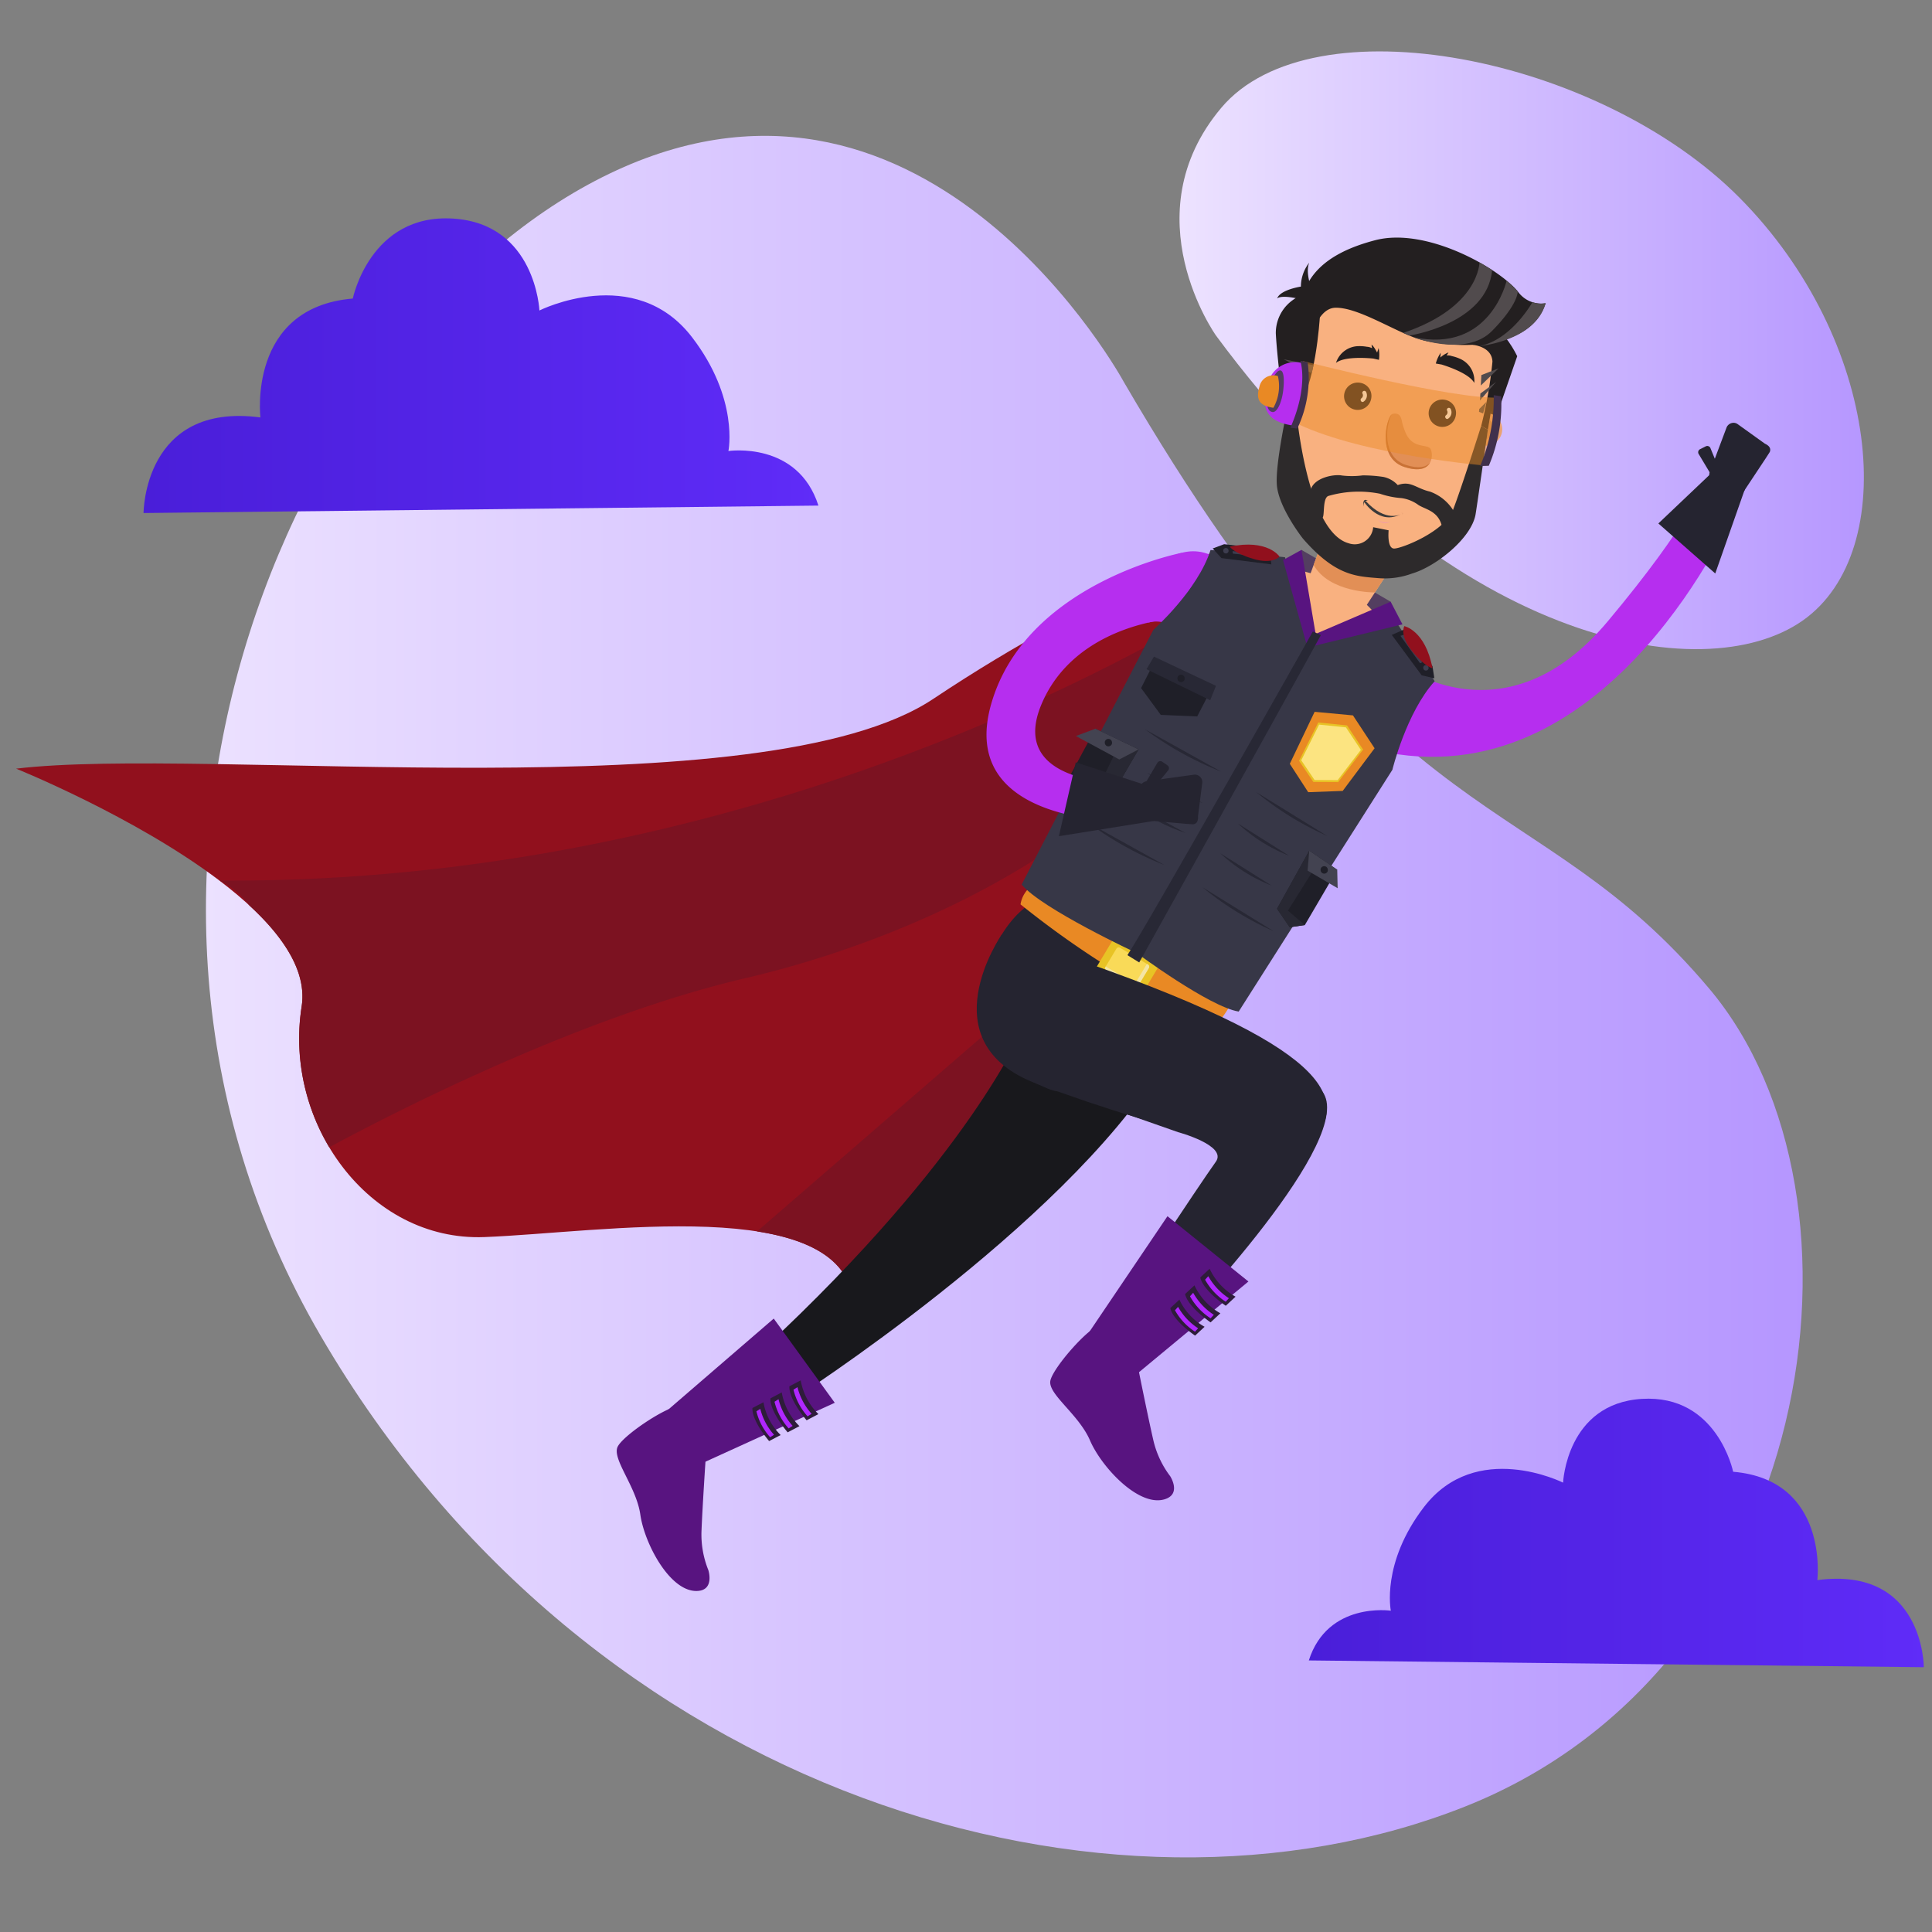 <svg xmlns="http://www.w3.org/2000/svg" xmlns:xlink="http://www.w3.org/1999/xlink" width="176" height="176" viewBox="0 0 176 176">
  <rect x="0" y="0" width="176" height="176" fill="#808080" stroke="none"/>
  <defs>
    <linearGradient id="linear-gradient" y1="0.5" x2="1" y2="0.5" gradientUnits="objectBoundingBox">
      <stop offset="0" stop-color="#f1e8ff"/>
      <stop offset="0.256" stop-color="#e0d1ff"/>
      <stop offset="1" stop-color="#b393ff"/>
    </linearGradient>
    <linearGradient id="linear-gradient-3" x1="48.93" y1="-227.693" x2="48.93" y2="-228.73" gradientUnits="objectBoundingBox">
      <stop offset="0" stop-color="#fff" stop-opacity="0"/>
      <stop offset="0.088" stop-color="#fff" stop-opacity="0.027"/>
      <stop offset="0.216" stop-color="#fff" stop-opacity="0.102"/>
      <stop offset="0.369" stop-color="#fff" stop-opacity="0.227"/>
      <stop offset="0.54" stop-color="#fff" stop-opacity="0.4"/>
      <stop offset="0.726" stop-color="#fff" stop-opacity="0.624"/>
      <stop offset="0.923" stop-color="#fff" stop-opacity="0.886"/>
      <stop offset="1" stop-color="#fff"/>
    </linearGradient>
    <linearGradient id="linear-gradient-4" x1="55.85" y1="-237.84" x2="55.85" y2="-238.943" xlink:href="#linear-gradient-3"/>
    <linearGradient id="linear-gradient-5" y1="0.5" x2="1" y2="0.5" gradientUnits="objectBoundingBox">
      <stop offset="0" stop-color="#4a1ed9"/>
      <stop offset="0.917" stop-color="#5d2af5"/>
      <stop offset="1" stop-color="#602cf8"/>
    </linearGradient>
  </defs>
  <g id="Grupo_2565" data-name="Grupo 2565" transform="translate(-6528.927 -670.843)">
    <g id="Grupo_2564" data-name="Grupo 2564">
      <path id="Trazado_5105" data-name="Trazado 5105" d="M6631.293,705.62s-17.581-32.4-46.182-19.269-51.614,63.906-26.982,106.164,72.153,55.677,104.291,42.888,38.2-55.515,22.216-74.494S6656.319,748.57,6631.293,705.62Z" fill="url(#linear-gradient)"/>
      <path id="Trazado_5106" data-name="Trazado 5106" d="M6639.7,701.41s-7.786-10.92.48-20.743,34.415-4.737,47.235,8.21,14.746,32.166,5.73,38.5S6660.636,729.733,6639.7,701.41Z" fill="url(#linear-gradient)"/>
      <g id="Grupo_2561" data-name="Grupo 2561">
        <g id="Grupo_2535" data-name="Grupo 2535">
          <path id="Trazado_5107" data-name="Trazado 5107" d="M6657.574,730.171l-16.618-9.529s-11.5,3.523-27.009,13.866-66.34,4.274-83.55,6.358c0,0,10.814,4.354,18.515,10.19,4.621,3.5,8.121,7.538,7.493,11.487-1.675,10.532,6.056,21.4,16.651,20.994s32.493-4.017,33.618,5.848S6653.389,741.952,6657.574,730.171Z" fill="#91101d"/>
          <path id="Trazado_5108" data-name="Trazado 5108" d="M6642.072,724.614s-39.444,26.814-93.16,26.442a7.282,7.282,0,0,1,2.722,2.261c3.181,2.925,5.268,6.1,4.771,9.226a19.274,19.274,0,0,0,2.516,12.812c6.478-3.488,23.087-11.943,37.943-15.411C6615.81,755.521,6639.1,743.375,6642.072,724.614Z" fill="#7c1221"/>
          <path id="Trazado_5109" data-name="Trazado 5109" d="M6606.674,789.385c.844,7.4,26.706-22.99,41.345-43.613a13.709,13.709,0,0,0-.554-5.666l-49.573,42.915C6602.691,783.769,6606.239,785.567,6606.674,789.385Z" fill="#7c1221"/>
        </g>
        <g id="Grupo_2560" data-name="Grupo 2560">
          <path id="Trazado_5110" data-name="Trazado 5110" d="M6647.04,722.652l.446-1.716,8.128,4.722-.467,1.492-5.5,1.818-1.23-.016Z" fill="#533e60"/>
          <path id="Trazado_5111" data-name="Trazado 5111" d="M6622.078,764.583s-4.758,11.608-23.57,29.106l2.587,4.687s24.591-15.751,33.617-30.379Z" fill="#18181c"/>
          <path id="Trazado_5112" data-name="Trazado 5112" d="M6632.967,764.5a9.772,9.772,0,0,1-6.1,5.495c-1.651.455-1.742.355-3.457-.411-4.1-1.832-6.812-6.47-4.387-11.161,0,0,2.74-8.5,9.387-5.419C6634.925,756.022,6634.688,761.078,6632.967,764.5Z" fill="#252430"/>
          <path id="Trazado_5113" data-name="Trazado 5113" d="M6641.021,761.408c-1.672,3.7-5.831,6.189-8.683,6.974a9.053,9.053,0,0,1-6.248-.5c-5.051-2.257-7.116-7.839-4.128-13.617,0,0,4.089-10.611,12.276-6.816C6642.267,751.172,6643.142,757.2,6641.021,761.408Z" fill="#252430"/>
          <path id="Trazado_5114" data-name="Trazado 5114" d="M6621.893,753.228a84.209,84.209,0,0,0,17.805,11,10.174,10.174,0,0,0,1.719-2.656L6624,751.058A2.63,2.63,0,0,0,6621.893,753.228Z" fill="#e98924"/>
          <g id="Grupo_2537" data-name="Grupo 2537">
            <g id="Grupo_2536" data-name="Grupo 2536">
              <rect id="Rectángulo_1883" data-name="Rectángulo 1883" width="4.823" height="3.355" rx="0.315" transform="translate(6630.408 756.291) rotate(30.982)" fill="#e8c325"/>
              <rect id="Rectángulo_1884" data-name="Rectángulo 1884" width="3.44" height="2.393" rx="0.225" transform="translate(6630.753 757.06) rotate(30.982)" fill="#f9da58"/>
              <path id="Trazado_5115" data-name="Trazado 5115" d="M6633.509,758.715l-.1-.061-.981,1.634a.226.226,0,0,1-.309.077l-2.462-1.479-.019.032a.226.226,0,0,0,.077.309l2.564,1.539a.225.225,0,0,0,.308-.077l1-1.666A.224.224,0,0,0,6633.509,758.715Z" fill="#f4e5a4"/>
            </g>
          </g>
          <path id="Trazado_5116" data-name="Trazado 5116" d="M6648.689,699.032l-1.053-1.336a3.675,3.675,0,0,0-2.486,3.515c.137,2.639.819,7.473.819,7.473l.98.534,6.333-10.89Z" fill="#231f20"/>
          <g id="Grupo_2538" data-name="Grupo 2538">
            <circle id="Elipse_472" data-name="Elipse 472" cx="1.488" cy="1.488" r="1.488" transform="translate(6644.653 706.339)" fill="#eaa271"/>
            <circle id="Elipse_473" data-name="Elipse 473" cx="0.873" cy="0.873" r="0.873" transform="translate(6645.268 706.955)" fill="#d38c5b"/>
          </g>
          <path id="Trazado_5117" data-name="Trazado 5117" d="M6664.852,700.985l.172,1.124s-2.178,5.4-1.163,7.533l1.01.2,2.271-6.55S6665.828,700.552,6664.852,700.985Z" fill="#231f20"/>
          <g id="Grupo_2539" data-name="Grupo 2539">
            <circle id="Elipse_474" data-name="Elipse 474" cx="1.488" cy="1.488" r="1.488" transform="translate(6662.799 708.465)" fill="#eaa271"/>
            <circle id="Elipse_475" data-name="Elipse 475" cx="0.873" cy="0.873" r="0.873" transform="translate(6663.414 709.08)" fill="#d38c5b"/>
          </g>
          <path id="Trazado_5118" data-name="Trazado 5118" d="M6663.345,716.382l2.4-13.684s.233-5.991-8.832-7.357-9.983,6.6-9.983,6.6l.043.018-1.476,11.659a3.909,3.909,0,0,0,.976,3.692l2.707,3.119c3.87,4.365,7.678,2,7.678,2l2.346-.885A6.25,6.25,0,0,0,6663.345,716.382Z" fill="#f9b180"/>
          <path id="Trazado_5119" data-name="Trazado 5119" d="M6655.381,722.978l-3.628,5.539-4.646-2.155,2.324-6.321Z" fill="#f9b180"/>
          <path id="Trazado_5120" data-name="Trazado 5120" d="M6643.3,722.333s9.689-.35,12.6,7.364l-9.54.2Z" fill="#f9b180"/>
          <path id="Trazado_5121" data-name="Trazado 5121" d="M6654.179,724.814s-4.125.053-5.586-2.5l.838-2.278,5.95,2.937Z" fill="#e28f56"/>
          <g id="Grupo_2540" data-name="Grupo 2540">
            <path id="Trazado_5122" data-name="Trazado 5122" d="M6653.845,707.119a1.245,1.245,0,1,1-.987-1.4A1.212,1.212,0,0,1,6653.845,707.119Z" fill="#231f20"/>
            <path id="Trazado_5123" data-name="Trazado 5123" d="M6653.042,706.691a.325.325,0,0,1-.09.429c-.19.141.013.448.2.307a.688.688,0,0,0,.235-.855.191.191,0,0,0-.234-.115.186.186,0,0,0-.115.234Z" fill="#fff"/>
          </g>
          <g id="Grupo_2541" data-name="Grupo 2541">
            <path id="Trazado_5124" data-name="Trazado 5124" d="M6661.551,708.666a1.245,1.245,0,1,1-.988-1.4A1.212,1.212,0,0,1,6661.551,708.666Z" fill="#231f20"/>
            <path id="Trazado_5125" data-name="Trazado 5125" d="M6660.748,708.238a.325.325,0,0,1-.091.429c-.19.141.014.448.2.307a.688.688,0,0,0,.234-.855.191.191,0,0,0-.234-.115.185.185,0,0,0-.114.234Z" fill="#fff"/>
          </g>
          <g id="Grupo_2542" data-name="Grupo 2542">
            <path id="Trazado_5126" data-name="Trazado 5126" d="M6657.012,710.35a5.716,5.716,0,0,1-.377-1.134c-.106-.553-.324-.769-.842-.672s-1.533,4.007,1.08,4.842,2.646-1.1,2.385-1.621S6657.695,711.786,6657.012,710.35Z" fill="#e28f56"/>
            <path id="Trazado_5127" data-name="Trazado 5127" d="M6657.009,713.2c-2.249-.72-1.809-3.716-1.313-4.6-.529.5-1.279,4,1.177,4.784,1.376.44,2.036.11,2.315-.376C6658.852,713.384,6658.2,713.579,6657.009,713.2Z" fill="#c97236"/>
          </g>
          <g id="Grupo_2544" data-name="Grupo 2544">
            <g id="Grupo_2543" data-name="Grupo 2543">
              <path id="Trazado_5128" data-name="Trazado 5128" d="M6654.455,718.186a1.181,1.181,0,0,0,1.136.159A.8.8,0,0,1,6654.455,718.186Z" fill="#f29fa0"/>
              <path id="Trazado_5129" data-name="Trazado 5129" d="M6656.576,717.54s.166.065.077.19C6656.653,717.73,6656.867,717.593,6656.576,717.54Z" fill="#e69f73"/>
            </g>
            <path id="Trazado_5130" data-name="Trazado 5130" d="M6653.144,716.966s-.167-.828.4-.514C6653.545,716.452,6653.124,716.341,6653.144,716.966Z" fill="#3a3a3a"/>
            <path id="Trazado_5131" data-name="Trazado 5131" d="M6653.173,716.535s1.4,2.221,3.383,1.136c0,0-1.35.836-3.218-1.187Z" fill="#3a3a3a"/>
          </g>
          <path id="Trazado_5132" data-name="Trazado 5132" d="M6663.23,705.725a2.19,2.19,0,0,0-1.331-2.211,3.789,3.789,0,0,0-.705-.23,1.124,1.124,0,0,0-.483-.059l.173-.276a2.371,2.371,0,0,0-.748.468l.034-.437a3.125,3.125,0,0,0-.444.979l.517.089C6660.774,704.21,6662.759,704.864,6663.23,705.725Z" fill="#231f20"/>
          <path id="Trazado_5133" data-name="Trazado 5133" d="M6650.632,703.9a2.19,2.19,0,0,1,2.082-1.525,3.821,3.821,0,0,1,.738.058,1.133,1.133,0,0,1,.469.133l-.053-.321c.209.11.509.72.509.72l.138-.416a3.13,3.13,0,0,1,.031,1.074l-.511-.117C6653.483,703.454,6651.4,703.291,6650.632,703.9Z" fill="#231f20"/>
          <path id="Trazado_5134" data-name="Trazado 5134" d="M6647.979,703.108s.593-4.189,2.6-4.231,5.188,2.021,7.384,2.787,10.18,1.665,11.766-3.2a2.6,2.6,0,0,1-2.543-1.084c-1.828-2.184-8.36-5.863-12.987-4.653S6645.841,696.547,6647.979,703.108Z" fill="#231f20"/>
          <path id="Trazado_5135" data-name="Trazado 5135" d="M6648.695,697.909s-.969-2.048-.5-3.139a3.558,3.558,0,0,0-.76,2.18s-1.893.286-2.164,1.083c0,0,.243-.321,1.705-.027a3.368,3.368,0,0,0-1.051,1.38A8.5,8.5,0,0,1,6648.695,697.909Z" fill="#231f20"/>
          <path id="Trazado_5136" data-name="Trazado 5136" d="M6649.035,698.641l.122,1.136s-.4,6.642-2.16,8.223l-.8.1-.543-6.811S6648.3,697.865,6649.035,698.641Z" fill="#231f20"/>
          <path id="Trazado_5137" data-name="Trazado 5137" d="M6663.077,702.255s1.756.133,1.808,1.531a39.064,39.064,0,0,1-1.024,5.856l.61.348.245-1.469,1.338-3.64-.033-2.464-.056-1.311Z" fill="#231f20"/>
          <path id="Trazado_5138" data-name="Trazado 5138" d="M6657.653,701.549s4.777,1.895,7.2-.564,2.335-3.6,2.335-3.6l-1.012-.976S6664.691,703.1,6657.653,701.549Z" fill="#514b4d"/>
          <path id="Trazado_5139" data-name="Trazado 5139" d="M6657.306,701.41s7.083-1.031,7.553-5.966l-1.156-.7s0,4.1-6.953,6.425Z" fill="#514b4d"/>
          <path id="Trazado_5140" data-name="Trazado 5140" d="M6663.653,702.376s5.12-.437,6.077-3.912a2.061,2.061,0,0,1-1.2-.1S6666.609,701.841,6663.653,702.376Z" fill="#514b4d"/>
          <path id="Trazado_5141" data-name="Trazado 5141" d="M6648.582,704.119l-2.724-.547,2.565,1.259Z" fill="#514b4d"/>
          <path id="Trazado_5142" data-name="Trazado 5142" d="M6648.11,705.946l-.26.707-2.024-1.692Z" fill="#514b4d"/>
          <path id="Trazado_5143" data-name="Trazado 5143" d="M6647.438,707.461,6647,708l-.931-1.512Z" fill="#514b4d"/>
          <path id="Trazado_5144" data-name="Trazado 5144" d="M6663.876,705.011l1.572-.614-1.622,1.564Z" fill="#514b4d"/>
          <path id="Trazado_5145" data-name="Trazado 5145" d="M6663.788,706.689l1.426-1.051-1.471,1.688Z" fill="#514b4d"/>
          <path id="Trazado_5146" data-name="Trazado 5146" d="M6663.683,708.1l.642-.64-.291,1.047-.374-.146Z" fill="#514b4d"/>
          <path id="Trazado_5147" data-name="Trazado 5147" d="M6646.195,708.1l.8-.1s.9,11.257,4.792,12.334a1.684,1.684,0,0,0,2.232-1.464l1.408.282s-.167,1.643.49,1.662,4.6-1.522,5.379-3.532,2.563-7.64,2.563-7.64l.61.348s-1.048,7.348-1.133,7.776c-.438,2.193-3.669,4.715-5.784,5.327a7.114,7.114,0,0,1-3,.422c-2.071-.171-3.963-.183-6.946-3.624,0,0-2.164-2.743-2.357-4.823C6645.074,713.177,6646.195,708.1,6646.195,708.1Z" fill="#2d2a2b"/>
          <path id="Trazado_5148" data-name="Trazado 5148" d="M6656.256,715.033a2.448,2.448,0,0,0-1.316-.745,12.491,12.491,0,0,0-1.872-.139,7.588,7.588,0,0,1-1.9.01c-.663-.133-2.56.156-2.866,1.37a2.5,2.5,0,0,0,1.032,2.482c.327.121.012-1.716.583-1.982a9.934,9.934,0,0,1,4.72-.209,7.772,7.772,0,0,0,1.97.4,3.416,3.416,0,0,1,1.442.559c.556.443,1.784.516,2.19,1.845s1.21-.86,1.268-.95a4.166,4.166,0,0,0-2.317-2.048C6657.9,715.327,6657.449,714.606,6656.256,715.033Z" fill="#2d2a2b"/>
          <g id="Grupo_2549" data-name="Grupo 2549">
            <path id="Trazado_5149" data-name="Trazado 5149" d="M6656.6,731.478s9.488,7.076,18.786-4.03c7.64-9.126,8.658-12.477,8.658-12.477l2.831,2.535s-11.076,25.692-31.542,21.9C6655.328,739.41,6652.948,736.47,6656.6,731.478Z" fill="#b62eef"/>
            <path id="Trazado_5150" data-name="Trazado 5150" d="M6633.918,722.794s2.4-2.6,5.212-1.427l-.451,2.835-3.858-.04Z" fill="#b62eef"/>
            <path id="Trazado_5151" data-name="Trazado 5151" d="M6633.538,727.557a2.777,2.777,0,0,1,1.986.218l1.219-2.667-2.954-.6Z" fill="#b62eef"/>
            <path id="Trazado_5152" data-name="Trazado 5152" d="M6655.147,727.151a28.7,28.7,0,0,1,4.122,5.575c3.143,5.346-3.183,6.52-3.183,6.52l-13.376,21.886-19.143-11.209,11.392-21.853s-.885-1.448.249-4.1a4.037,4.037,0,0,1,3.606-2.6,58.673,58.673,0,0,1,7.718.532l2.329,6.838Z" fill="#b62eef"/>
            <g id="Grupo_2546" data-name="Grupo 2546">
              <path id="Trazado_5153" data-name="Trazado 5153" d="M6632.476,757.662s-8.615-4.006-10.481-6.236l12-23.206s4.041-3.587,5.21-7.276l6.778.66,2.433,7.348s-.578,2.536-6.372,12.885S6632.476,757.662,6632.476,757.662Z" fill="#373747"/>
              <path id="Trazado_5154" data-name="Trazado 5154" d="M6634,731.3l-1.123,2.225,1.792,2.441,3.319.143,1.214-2.35Z" fill="#1f1f28"/>
              <path id="Trazado_5155" data-name="Trazado 5155" d="M6634.048,730.659l5.65,2.661-.525,1.312-5.8-2.827Z" fill="#282835"/>
              <rect id="Rectángulo_1885" data-name="Rectángulo 1885" width="0.679" height="0.679" rx="0.34" transform="translate(6636.396 732.179) rotate(30.351)" fill="#1f1f28"/>
              <path id="Trazado_5156" data-name="Trazado 5156" d="M6628.718,737.226l3.931,1.885-3.049,5.227-2.719-.474-.938-1.5Z" fill="#1f1f28"/>
              <path id="Trazado_5157" data-name="Trazado 5157" d="M6625.943,742.362l2.648,1.032,2.451-5.053,1.607.771-3.049,5.227-2.719-.474Z" fill="#282833"/>
              <path id="Trazado_5158" data-name="Trazado 5158" d="M6626.936,737.892l1.782-.666,3.931,1.885-1.758.917Z" fill="#434351"/>
              <rect id="Rectángulo_1886" data-name="Rectángulo 1886" width="0.679" height="0.679" rx="0.34" transform="matrix(0.863, 0.505, -0.505, 0.863, 6629.778, 738.031)" fill="#1f1f28"/>
              <path id="Trazado_5159" data-name="Trazado 5159" d="M6633.232,737.279l6.946,3.86A30.376,30.376,0,0,1,6633.232,737.279Z" fill="#282835"/>
              <path id="Trazado_5160" data-name="Trazado 5160" d="M6633.44,741.237,6638.5,744A16.087,16.087,0,0,1,6633.44,741.237Z" fill="#282835"/>
              <path id="Trazado_5161" data-name="Trazado 5161" d="M6631.847,743.958l5.065,2.758A16.1,16.1,0,0,1,6631.847,743.958Z" fill="#282835"/>
              <path id="Trazado_5162" data-name="Trazado 5162" d="M6628.059,745.787l6.947,3.86A30.42,30.42,0,0,1,6628.059,745.787Z" fill="#282835"/>
              <g id="Grupo_2545" data-name="Grupo 2545">
                <path id="Trazado_5163" data-name="Trazado 5163" d="M6644.605,720.877l.138,1.378-4.545-.571-.8-.876,1.044-.39Z" fill="#1f1f28"/>
                <rect id="Rectángulo_1887" data-name="Rectángulo 1887" width="0.503" height="0.503" rx="0.251" transform="matrix(0.848, 0.53, -0.53, 0.848, 6640.523, 720.666)" fill="#3d3d4f"/>
                <path id="Trazado_5164" data-name="Trazado 5164" d="M6641.209,721.052l3.008.23.063.328-3.045-.336Z" fill="#3d3d4f"/>
              </g>
            </g>
            <g id="Grupo_2548" data-name="Grupo 2548">
              <path id="Trazado_5165" data-name="Trazado 5165" d="M6648.657,729.183l-16.181,28.479s6.626,4.908,9.293,5.332l14-22.024s1.267-5.211,3.853-8.071l-3.462-5.336Z" fill="#373747"/>
              <path id="Trazado_5166" data-name="Trazado 5166" d="M6648.686,735.687l3.492.326,1.971,2.995-2.907,3.886-3.14.116-1.678-2.586Z" fill="#e98924"/>
              <path id="Trazado_5167" data-name="Trazado 5167" d="M6649.019,736.658l2.623.271,1.46,2.2-2.271,2.962-2.257-.012-1.306-1.93Z" fill="#e8c325"/>
              <path id="Trazado_5168" data-name="Trazado 5168" d="M6649.095,736.854l2.442.252,1.36,2.05-2.114,2.758-2.1-.011-1.216-1.8Z" fill="#fce481"/>
              <path id="Trazado_5169" data-name="Trazado 5169" d="M6650.745,750.074l-2.548-1.735-2.935,5.289,1.153,1.689,1.38-.206Z" fill="#1f1f28"/>
              <path id="Trazado_5170" data-name="Trazado 5170" d="M6647.795,755.112l-1.542-1.31,2.985-4.754-1.042-.709-2.935,5.289,1.153,1.689Z" fill="#282833"/>
              <path id="Trazado_5171" data-name="Trazado 5171" d="M6650.784,751.758l-.039-1.683-2.548-1.735-.153,1.814Z" fill="#434351"/>
              <rect id="Rectángulo_1888" data-name="Rectángulo 1888" width="0.679" height="0.679" rx="0.34" transform="matrix(-0.863, -0.505, 0.505, -0.863, 6649.681, 750.554)" fill="#1f1f28"/>
              <path id="Trazado_5172" data-name="Trazado 5172" d="M6649.843,747l-6.489-4.008A28,28,0,0,0,6649.843,747Z" fill="#282835"/>
              <path id="Trazado_5173" data-name="Trazado 5173" d="M6646.365,748.8l-4.684-2.951A14.851,14.851,0,0,0,6646.365,748.8Z" fill="#282835"/>
              <path id="Trazado_5174" data-name="Trazado 5174" d="M6644.772,751.52l-4.684-2.95A14.845,14.845,0,0,0,6644.772,751.52Z" fill="#282835"/>
              <path id="Trazado_5175" data-name="Trazado 5175" d="M6644.949,755.671l-6.49-4.008A28.053,28.053,0,0,0,6644.949,755.671Z" fill="#282835"/>
              <g id="Grupo_2547" data-name="Grupo 2547">
                <path id="Trazado_5176" data-name="Trazado 5176" d="M6656.985,728.126l-1.269.554,2.722,3.684,1.155.269-.171-1.1Z" fill="#1f1f28"/>
                <rect id="Rectángulo_1889" data-name="Rectángulo 1889" width="0.503" height="0.503" rx="0.251" transform="translate(6658.925 732.023) rotate(-151.276)" fill="#3d3d4f"/>
                <path id="Trazado_5177" data-name="Trazado 5177" d="M6658.495,731.173l-1.673-2.511-.317.105,1.783,2.491Z" fill="#3d3d4f"/>
              </g>
            </g>
          </g>
          <path id="Trazado_5178" data-name="Trazado 5178" d="M6647.486,720.936l1.289,7.633-.744,1.255-2.223-7.962Z" fill="#581480"/>
          <path id="Trazado_5179" data-name="Trazado 5179" d="M6655.614,725.659l-7.031,3.015-.552,1.151,8.657-2.106Z" fill="#581480"/>
          <path id="Trazado_5180" data-name="Trazado 5180" d="M6659.423,731.718s-.663-.093-1.849-1.547-.72-2.289-.72-2.289S6658.769,728.252,6659.423,731.718Z" fill="#91101d"/>
          <g id="Grupo_2550" data-name="Grupo 2550">
            <path id="Trazado_5181" data-name="Trazado 5181" d="M6647.6,703.723s13.722,3.531,17.938,3.34l-1.22,6.2s-11.122-.909-17.225-3.825C6647.1,709.437,6648.427,706.176,6647.6,703.723Z" fill="#e98924" opacity="0.48"/>
            <path id="Trazado_5182" data-name="Trazado 5182" d="M6655.714,705.62l-4.971,5.189c1.08.328,2.205.616,3.327.869l4.77-5.429C6657.808,706.055,6656.749,705.84,6655.714,705.62Z" opacity="0.38" fill="url(#linear-gradient-3)"/>
            <path id="Trazado_5183" data-name="Trazado 5183" d="M6656.893,712.25l4.961-5.49c-.614-.09-1.261-.2-1.928-.313l-5.158,5.385C6655.488,711.985,6656.2,712.125,6656.893,712.25Z" opacity="0.38" fill="url(#linear-gradient-4)"/>
            <path id="Trazado_5184" data-name="Trazado 5184" d="M6665,706.843a15.706,15.706,0,0,1-1.235,6.453l.787-.022a14.2,14.2,0,0,0,1.125-6.33Z" fill="#40304c"/>
          </g>
          <g id="Grupo_2551" data-name="Grupo 2551">
            <path id="Trazado_5185" data-name="Trazado 5185" d="M6647.708,703.963a2.565,2.565,0,0,0-3.32,1.95c-.849,2.79.672,3.473,2.512,3.728C6646.9,709.641,6648.647,706.537,6647.708,703.963Z" fill="#b62eef"/>
            <path id="Trazado_5186" data-name="Trazado 5186" d="M6644.453,706.424a3.408,3.408,0,0,1,.839-1.721c.62-.5.657.72.525,1.769s-.558,1.968-.967,1.906S6644.2,707.842,6644.453,706.424Z" fill="#533e60"/>
            <path id="Trazado_5187" data-name="Trazado 5187" d="M6645.339,705.1a1.3,1.3,0,0,0-1.687.991c-.432,1.418.342,1.765,1.277,1.9A4.035,4.035,0,0,0,6645.339,705.1Z" fill="#e98924"/>
            <path id="Trazado_5188" data-name="Trazado 5188" d="M6647.379,703.7s.791,2.254-.9,6.105l.627.081a10.672,10.672,0,0,0,.945-6.05Z" fill="#40304c"/>
          </g>
          <path id="Trazado_5189" data-name="Trazado 5189" d="M6648.522,728.371s-15.025,26.664-16.891,29.485l1.076.663s12.928-23.2,16.549-29.82Z" fill="#282835"/>
          <path id="Trazado_5190" data-name="Trazado 5190" d="M6637.277,722.074l-.7-.869s-14.247,2.753-17.369,13.819,12.47,10.623,12.47,10.623l.968-3.431s-12.049.627-8.885-7.114c2.019-4.938,6.779-6.968,10.375-7.669a9.394,9.394,0,0,0,2.866-2.566A2.282,2.282,0,0,0,6637.277,722.074Z" fill="#b62eef"/>
          <path id="Trazado_5191" data-name="Trazado 5191" d="M6626.926,740.291l-1.536,6.727,8.638-1.387-.331-3.14Z" fill="#252430"/>
          <g id="Grupo_2552" data-name="Grupo 2552">
            <path id="Trazado_5192" data-name="Trazado 5192" d="M6633.39,742.539l.221.154a.312.312,0,0,0,.433-.077L6635.36,741a.311.311,0,0,0-.077-.432l-.476-.332a.312.312,0,0,0-.433.077l-1.061,1.8A.312.312,0,0,0,6633.39,742.539Z" fill="#252430"/>
            <path id="Trazado_5193" data-name="Trazado 5193" d="M6636.991,745.892c.04,0,.595.049.634.043.377-.053.463-.385.44-.749l.38-3.006a.678.678,0,0,0-.04-.353.7.7,0,0,0-.683-.416l-4.34.6a.756.756,0,0,0-.389.182.936.936,0,0,0-.31.917l.1,1.492c-.017.847.377,1.012.76.987Z" fill="#252430"/>
          </g>
          <path id="Trazado_5194" data-name="Trazado 5194" d="M6680,718.529l5.182,4.556,2.9-8.254-2.918-1.206Z" fill="#252430"/>
          <g id="Grupo_2553" data-name="Grupo 2553">
            <path id="Trazado_5195" data-name="Trazado 5195" d="M6685.15,714.109l.24-.12a.313.313,0,0,0,.139-.418l-.795-1.929a.312.312,0,0,0-.418-.138l-.518.26a.312.312,0,0,0-.138.418l1.073,1.789A.311.311,0,0,0,6685.15,714.109Z" fill="#252430"/>
            <path id="Trazado_5196" data-name="Trazado 5196" d="M6689.814,712.541c.02-.034.326-.5.34-.536.133-.357-.118-.591-.449-.744l-2.462-1.767a.675.675,0,0,0-.329-.133.7.7,0,0,0-.692.4l-1.541,4.1a.756.756,0,0,0-.025.429.935.935,0,0,0,.658.709l1.357.627c.737.418,1.069.151,1.23-.2Z" fill="#252430"/>
          </g>
          <path id="Trazado_5197" data-name="Trazado 5197" d="M6640.956,720.642s.341.576,2.139,1.113,2.39-.215,2.39-.215S6644.408,719.914,6640.956,720.642Z" fill="#91101d"/>
          <path id="Trazado_5198" data-name="Trazado 5198" d="M6592.446,804.339l12.526-5.706-5.559-7.671-9.815,8.467Z" fill="#581480"/>
          <g id="Grupo_2554" data-name="Grupo 2554">
            <path id="Trazado_5199" data-name="Trazado 5199" d="M6603.483,799.664a5.685,5.685,0,0,1-1.613-3.074l-1.025.538s-.193.986,1.562,3.1Z" fill="#2e1c3a"/>
            <path id="Trazado_5200" data-name="Trazado 5200" d="M6602.861,799.638l-.364.231a5.623,5.623,0,0,1-1.287-2.427l.364-.232A5.726,5.726,0,0,0,6602.861,799.638Z" fill="#af27ff"/>
          </g>
          <g id="Grupo_2555" data-name="Grupo 2555">
            <path id="Trazado_5201" data-name="Trazado 5201" d="M6601.756,800.761a5.677,5.677,0,0,1-1.614-3.073l-1.024.538s-.194.985,1.561,3.1Z" fill="#2e1c3a"/>
            <path id="Trazado_5202" data-name="Trazado 5202" d="M6601.134,800.736l-.364.231a5.63,5.63,0,0,1-1.287-2.428l.364-.231A5.718,5.718,0,0,0,6601.134,800.736Z" fill="#af27ff"/>
          </g>
          <g id="Grupo_2556" data-name="Grupo 2556">
            <path id="Trazado_5203" data-name="Trazado 5203" d="M6600.043,801.571a5.518,5.518,0,0,1-1.568-2.986l-1,.522s-.188.958,1.517,3.014Z" fill="#2e1c3a"/>
            <path id="Trazado_5204" data-name="Trazado 5204" d="M6599.438,801.547l-.353.224a5.461,5.461,0,0,1-1.251-2.359l.353-.225A5.578,5.578,0,0,0,6599.438,801.547Z" fill="#af27ff"/>
          </g>
          <path id="Trazado_5205" data-name="Trazado 5205" d="M6593.046,801.074l.163,2.681s-.285,4.261-.372,6.437a8.636,8.636,0,0,0,.619,3.685s.61,1.889-1.086,1.9c-2.455.018-4.74-4.355-5.11-6.953s-2.643-5.11-2.051-6.218,4.744-3.848,5.733-3.673S6593.046,801.074,6593.046,801.074Z" fill="#581480"/>
          <path id="Trazado_5206" data-name="Trazado 5206" d="M6620.19,755.971s-6.871,9.843,3.218,13.61c12.183,4.548,24.243,7.41,25.857,4.244C6651.171,770.088,6649.177,765.216,6620.19,755.971Z" fill="#252430"/>
          <path id="Trazado_5207" data-name="Trazado 5207" d="M6636.246,773.979s4.5,1.207,3.443,2.691c-1.624,2.27-8.665,12.951-8.665,12.951s.054,2.362,3.8,3.535c0,0,15.984-16.35,14.949-21.977s-20.178.469-20.178.469Z" fill="#252430"/>
          <path id="Trazado_5208" data-name="Trazado 5208" d="M6632.055,796.37l10.6-8.786-7.374-5.948-7.255,10.741Z" fill="#581480"/>
          <g id="Grupo_2557" data-name="Grupo 2557">
            <path id="Trazado_5209" data-name="Trazado 5209" d="M6641.483,788.968a5.68,5.68,0,0,1-2.362-2.543l-.848.787s.072,1,2.319,2.584Z" fill="#2e1c3a"/>
            <path id="Trazado_5210" data-name="Trazado 5210" d="M6640.876,789.107l-.291.318a5.627,5.627,0,0,1-1.878-2.006l.291-.318A5.732,5.732,0,0,0,6640.876,789.107Z" fill="#af27ff"/>
          </g>
          <g id="Grupo_2558" data-name="Grupo 2558">
            <path id="Trazado_5211" data-name="Trazado 5211" d="M6640.1,790.48a5.679,5.679,0,0,1-2.362-2.544l-.848.788s.072,1,2.319,2.584Z" fill="#2e1c3a"/>
            <path id="Trazado_5212" data-name="Trazado 5212" d="M6639.5,790.618l-.291.319a5.615,5.615,0,0,1-1.877-2.006l.29-.319A5.722,5.722,0,0,0,6639.5,790.618Z" fill="#af27ff"/>
          </g>
          <g id="Grupo_2559" data-name="Grupo 2559">
            <path id="Trazado_5213" data-name="Trazado 5213" d="M6638.662,791.71a5.518,5.518,0,0,1-2.295-2.472l-.824.765s.069.974,2.253,2.512Z" fill="#2e1c3a"/>
            <path id="Trazado_5214" data-name="Trazado 5214" d="M6638.072,791.845l-.282.309a5.456,5.456,0,0,1-1.825-1.95l.282-.309A5.562,5.562,0,0,0,6638.072,791.845Z" fill="#af27ff"/>
          </g>
          <path id="Trazado_5215" data-name="Trazado 5215" d="M6631.779,793.062l.859,2.545s.841,4.187,1.327,6.31a8.654,8.654,0,0,0,1.561,3.4s1.084,1.663-.549,2.119c-2.365.66-5.715-2.963-6.753-5.373s-3.888-4.24-3.607-5.465,3.571-4.956,4.571-5.045S6631.779,793.062,6631.779,793.062Z" fill="#581480"/>
        </g>
      </g>
      <g id="Grupo_2562" data-name="Grupo 2562">
        <path id="Trazado_5216" data-name="Trazado 5216" d="M6561.066,698.04s1.578-7.745,9.118-7.286,7.883,8.374,7.883,8.374,8.693-4.366,13.91,2.445c4.294,5.6,3.307,10.357,3.307,10.357s6.31-.941,8.2,4.971l-61.479.677s0-10.114,10.647-8.708C6552.651,708.87,6551.449,698.856,6561.066,698.04Z" fill="url(#linear-gradient-5)"/>
      </g>
      <g id="Grupo_2563" data-name="Grupo 2563">
        <path id="Trazado_5217" data-name="Trazado 5217" d="M6686.812,804.916s-1.438-7.058-8.309-6.639-7.184,7.631-7.184,7.631-7.922-3.979-12.677,2.228c-3.912,5.107-3.013,9.438-3.013,9.438s-5.75-.857-7.472,4.53l56.026.617s0-9.216-9.7-7.935C6694.48,814.786,6695.575,805.66,6686.812,804.916Z" fill="url(#linear-gradient-5)"/>
      </g>
    </g>
    <rect id="Rectángulo_1890" data-name="Rectángulo 1890" width="176" height="176" transform="translate(6528.927 670.843)" fill="none"/>
  </g>
</svg>
